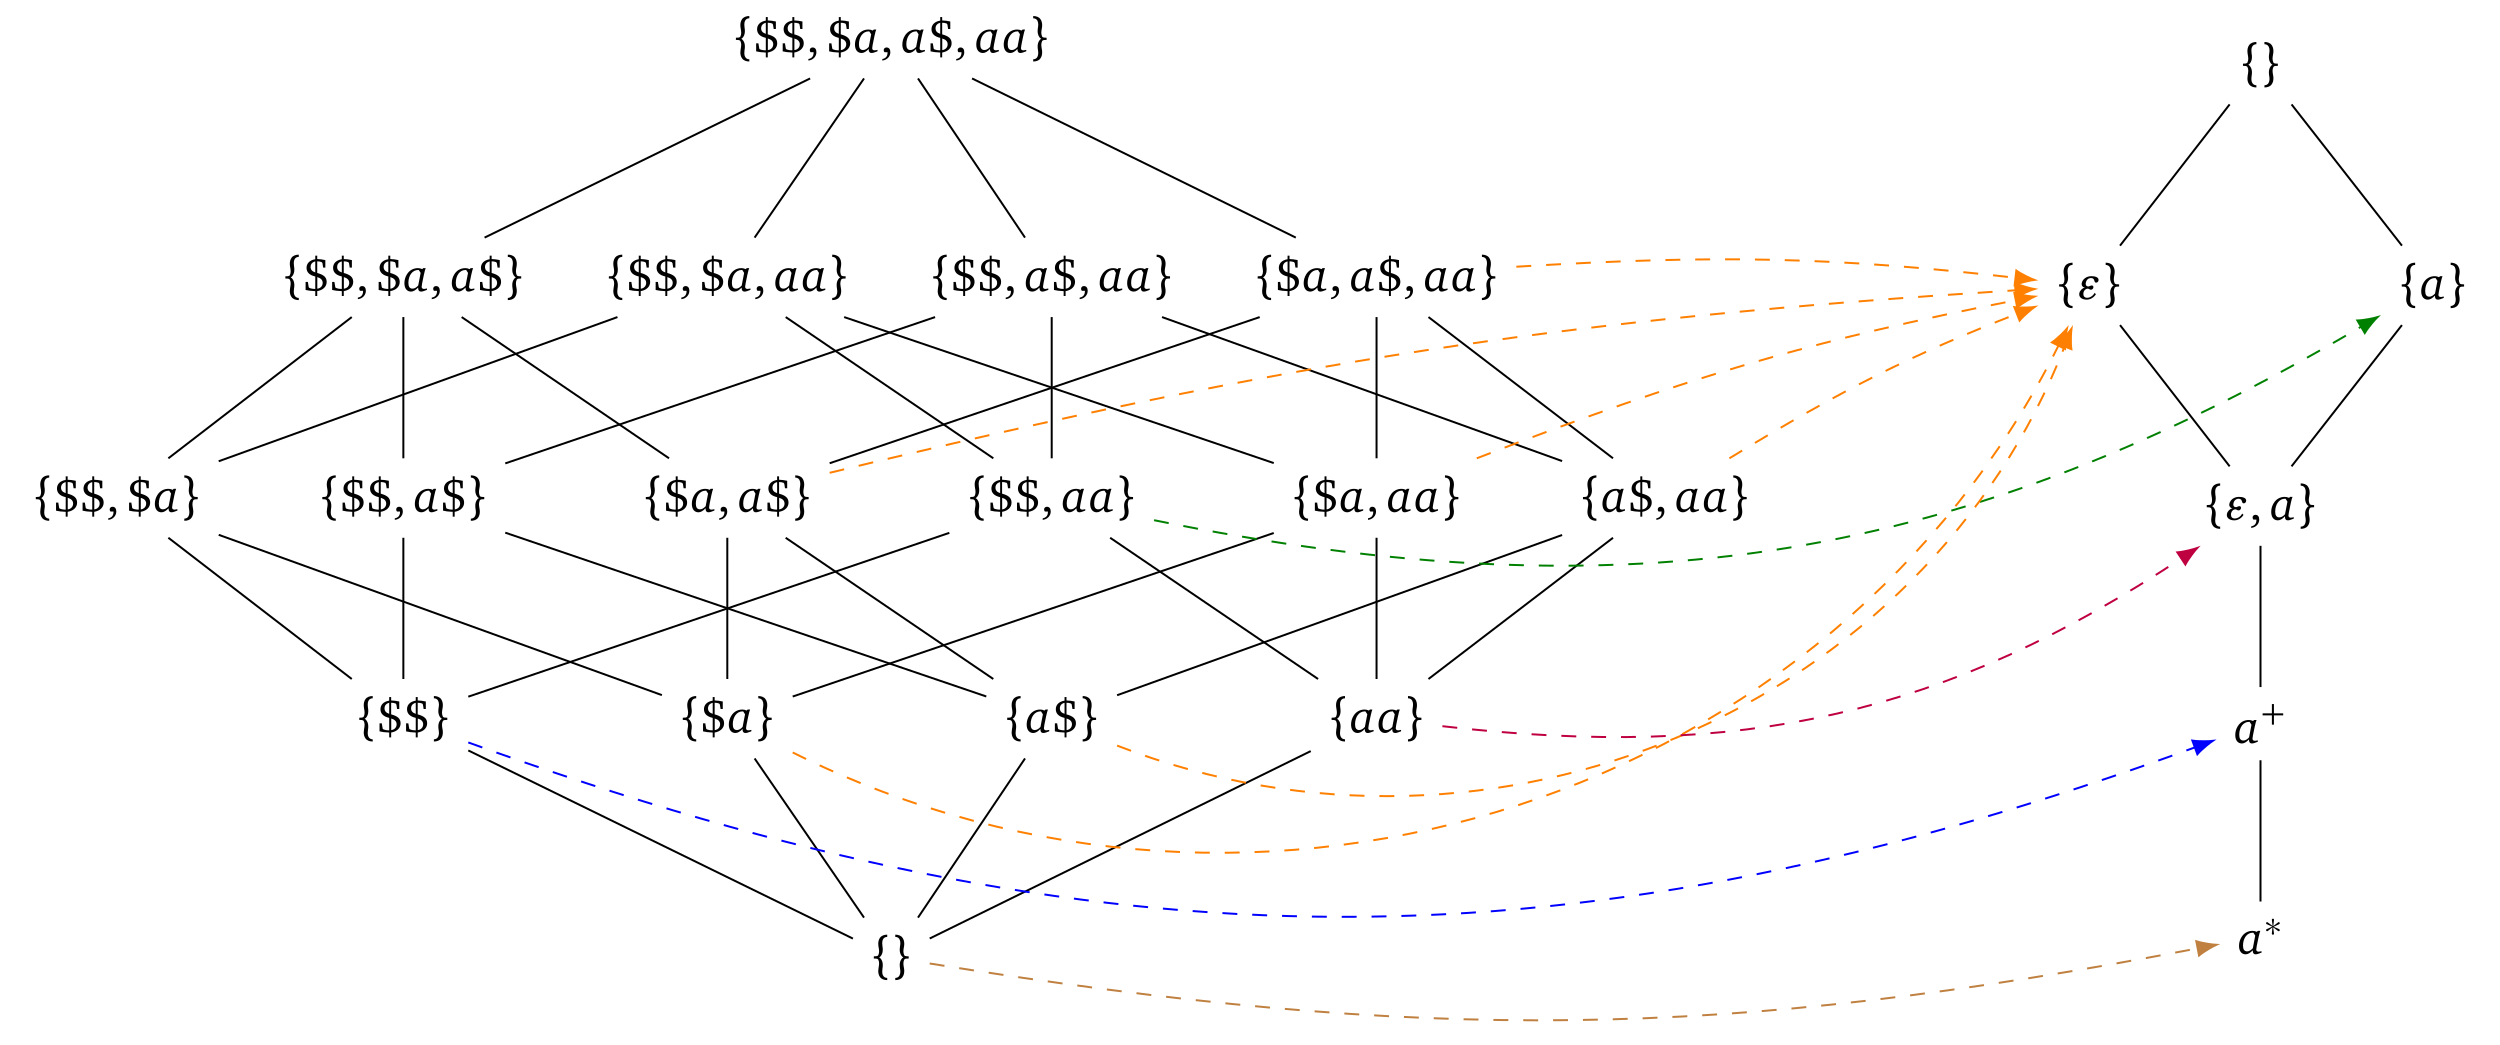 <?xml version="1.0" encoding="UTF-8"?>
<svg xmlns="http://www.w3.org/2000/svg" xmlns:xlink="http://www.w3.org/1999/xlink" width="1001.612pt" height="418.568pt" viewBox="0 0 500.806 209.284" version="1.1">
<defs>
<g>
<symbol overflow="visible" id="glyph0-0">
<path style="stroke:none;" d=""/>
</symbol>
<symbol overflow="visible" id="glyph0-1">
<path style="stroke:none;" d="M 1.875 -2.75 C 2.016 -2.672 2.156 -2.562 2.25 -2.406 C 2.5 -2.062 2.594 -1.641 2.594 -1.203 C 2.594 -0.969 2.578 -0.75 2.531 -0.516 C 2.5 -0.312 2.484 -0.109 2.484 0.094 C 2.484 0.359 2.516 0.625 2.656 0.875 C 2.797 1.188 3.141 1.359 3.484 1.359 L 3.484 1.797 C 2.922 1.797 2.359 1.641 2.031 1.172 C 1.781 0.828 1.688 0.406 1.688 -0.031 C 1.688 -0.234 1.719 -0.453 1.75 -0.656 C 1.797 -0.953 1.859 -1.25 1.859 -1.531 C 1.859 -1.812 1.812 -2.062 1.688 -2.312 C 1.562 -2.531 1.141 -2.531 0.797 -2.531 L 0.797 -2.969 C 1.141 -2.969 1.562 -2.969 1.688 -3.188 C 1.812 -3.438 1.859 -3.703 1.859 -3.984 C 1.859 -4.266 1.797 -4.562 1.75 -4.844 C 1.719 -5.062 1.688 -5.266 1.688 -5.484 C 1.688 -5.906 1.781 -6.328 2.031 -6.688 C 2.359 -7.141 2.922 -7.312 3.484 -7.312 L 3.484 -6.859 C 3.141 -6.859 2.797 -6.703 2.656 -6.391 C 2.516 -6.141 2.484 -5.875 2.484 -5.594 C 2.484 -5.391 2.5 -5.188 2.531 -4.984 C 2.578 -4.766 2.594 -4.531 2.594 -4.297 C 2.594 -3.875 2.5 -3.453 2.25 -3.094 C 2.156 -2.938 2.016 -2.844 1.875 -2.75 Z M 1.875 -2.75 "/>
</symbol>
<symbol overflow="visible" id="glyph0-2">
<path style="stroke:none;" d="M 2.406 -2.75 C 2.266 -2.844 2.125 -2.938 2.031 -3.094 C 1.781 -3.453 1.688 -3.875 1.688 -4.297 C 1.688 -4.531 1.719 -4.766 1.75 -4.984 C 1.781 -5.188 1.812 -5.391 1.812 -5.594 C 1.812 -5.875 1.766 -6.141 1.641 -6.391 C 1.484 -6.703 1.141 -6.859 0.797 -6.859 L 0.797 -7.312 C 1.359 -7.312 1.938 -7.141 2.25 -6.688 C 2.5 -6.328 2.594 -5.906 2.594 -5.484 C 2.594 -5.266 2.578 -5.062 2.531 -4.844 C 2.484 -4.562 2.422 -4.266 2.422 -3.984 C 2.422 -3.703 2.484 -3.438 2.594 -3.188 C 2.719 -2.969 3.141 -2.969 3.484 -2.969 L 3.484 -2.531 C 3.141 -2.531 2.719 -2.531 2.594 -2.312 C 2.484 -2.062 2.422 -1.812 2.422 -1.531 C 2.422 -1.25 2.484 -0.953 2.531 -0.656 C 2.578 -0.453 2.594 -0.234 2.594 -0.031 C 2.594 0.406 2.5 0.828 2.25 1.172 C 1.938 1.641 1.359 1.797 0.797 1.797 L 0.797 1.359 C 1.141 1.359 1.484 1.188 1.641 0.875 C 1.766 0.625 1.812 0.359 1.812 0.094 C 1.812 -0.109 1.781 -0.312 1.75 -0.516 C 1.719 -0.75 1.688 -0.969 1.688 -1.203 C 1.688 -1.641 1.781 -2.062 2.031 -2.406 C 2.125 -2.562 2.266 -2.672 2.406 -2.75 Z M 2.406 -2.75 "/>
</symbol>
<symbol overflow="visible" id="glyph1-0">
<path style="stroke:none;" d=""/>
</symbol>
<symbol overflow="visible" id="glyph1-1">
<path style="stroke:none;" d="M 2.484 -7.109 L 2.484 -6.391 C 1.344 -6.203 0.734 -5.547 0.734 -4.672 C 0.734 -3.781 1.312 -3.203 2.484 -2.938 L 2.484 -0.438 C 2 -0.438 1.594 -0.516 1.25 -0.672 L 1.172 -0.797 L 1 -1.844 L 0.547 -1.844 L 0.547 -0.234 C 1.016 -0.109 1.656 -0.031 2.484 0 L 2.484 0.969 L 2.875 0.969 L 2.875 0 C 4.062 -0.203 4.766 -0.922 4.766 -1.844 C 4.766 -2.797 4.172 -3.281 2.875 -3.641 L 2.875 -5.969 C 3.188 -5.969 3.484 -5.922 3.781 -5.812 L 3.922 -5.609 L 4.062 -4.719 L 4.5 -4.719 L 4.5 -6.219 C 3.906 -6.344 3.391 -6.422 2.953 -6.422 C 2.922 -6.422 2.906 -6.422 2.875 -6.422 L 2.875 -7.109 Z M 2.484 -5.953 L 2.484 -3.75 C 1.844 -3.953 1.547 -4.312 1.547 -4.844 C 1.547 -5.406 1.875 -5.812 2.484 -5.953 Z M 2.891 -2.812 C 3.609 -2.594 3.969 -2.219 3.969 -1.656 C 3.969 -1.047 3.562 -0.578 2.891 -0.484 Z M 2.891 -2.812 "/>
</symbol>
<symbol overflow="visible" id="glyph1-2">
<path style="stroke:none;" d="M 0.375 1.609 C 1.344 1.516 1.984 0.766 1.984 -0.062 C 1.984 -0.672 1.703 -1.016 1.219 -1.016 C 0.906 -1.016 0.656 -0.797 0.656 -0.484 C 0.656 -0.312 0.703 -0.188 0.812 -0.062 L 1.422 -0.062 C 1.422 -0.031 1.422 0.016 1.422 0.031 C 1.422 0.734 1.078 1.172 0.375 1.297 Z M 0.375 1.609 "/>
</symbol>
<symbol overflow="visible" id="glyph2-0">
<path style="stroke:none;" d=""/>
</symbol>
<symbol overflow="visible" id="glyph2-1">
<path style="stroke:none;" d="M 3.922 -4.609 L 3.734 -4.406 C 3.438 -4.547 3.141 -4.609 2.875 -4.609 C 1.922 -4.609 1.141 -4.156 0.656 -3.359 C 0.328 -2.828 0.156 -2.234 0.156 -1.594 C 0.156 -0.531 0.672 0.094 1.484 0.094 C 1.938 0.094 2.406 -0.188 2.906 -0.719 C 2.906 -0.688 2.906 -0.672 2.906 -0.641 C 2.906 -0.156 3.094 0.094 3.484 0.094 C 3.75 0.094 4.141 -0.031 4.672 -0.25 L 4.672 -0.531 C 4.406 -0.484 4.234 -0.438 4.125 -0.438 C 3.781 -0.438 3.609 -0.578 3.609 -0.875 C 3.609 -1.016 3.641 -1.234 3.703 -1.547 L 4.047 -3.234 C 4.203 -3.953 4.328 -4.406 4.422 -4.609 Z M 3.031 -4.234 L 3.406 -3.656 L 2.922 -1.125 C 2.531 -0.703 2.156 -0.5 1.781 -0.5 C 1.234 -0.5 0.953 -0.875 0.953 -1.641 C 0.953 -3.172 1.781 -4.234 2.891 -4.234 C 2.938 -4.234 2.984 -4.234 3.031 -4.234 Z M 3.031 -4.234 "/>
</symbol>
<symbol overflow="visible" id="glyph3-0">
<path style="stroke:none;" d=""/>
</symbol>
<symbol overflow="visible" id="glyph3-1">
<path style="stroke:none;" d="M 3.594 -1.266 C 3.312 -0.688 2.703 -0.281 2.109 -0.281 C 1.609 -0.281 1.344 -0.578 1.344 -1.031 C 1.344 -1.109 1.344 -1.188 1.359 -1.281 C 1.453 -1.781 1.812 -2.109 2.25 -2.109 C 2.484 -2.109 2.609 -1.891 2.844 -1.891 C 3.172 -1.891 3.359 -2.172 3.359 -2.422 C 3.359 -2.594 3.266 -2.75 3.016 -2.75 C 2.781 -2.75 2.562 -2.547 2.328 -2.547 C 2.016 -2.547 1.812 -2.75 1.812 -3.094 C 1.812 -3.156 1.828 -3.234 1.844 -3.312 C 1.953 -3.875 2.359 -4.234 2.875 -4.234 C 3.781 -4.234 3.359 -3.312 3.891 -3.312 C 4.125 -3.312 4.328 -3.484 4.375 -3.719 C 4.391 -3.766 4.391 -3.812 4.391 -3.859 C 4.391 -4.422 3.672 -4.609 2.938 -4.609 C 1.984 -4.609 1.172 -4.031 1.016 -3.188 C 1 -3.141 1 -3.078 1 -3.031 C 1 -2.656 1.266 -2.359 1.641 -2.328 C 1.094 -2.188 0.641 -1.719 0.531 -1.172 C 0.531 -1.094 0.516 -1.031 0.516 -0.969 C 0.516 -0.344 1.109 0.094 2.031 0.094 C 2.75 0.094 3.469 -0.344 3.859 -1 Z M 3.594 -1.266 "/>
</symbol>
<symbol overflow="visible" id="glyph4-0">
<path style="stroke:none;" d=""/>
</symbol>
<symbol overflow="visible" id="glyph4-1">
<path style="stroke:none;" d="M 2.234 -1.719 L 2.234 0.141 L 2.641 0.141 L 2.641 -1.719 L 4.5 -1.719 L 4.5 -2.125 L 2.641 -2.125 L 2.641 -3.984 L 2.234 -3.984 L 2.234 -2.125 L 0.375 -2.125 L 0.375 -1.719 Z M 2.234 -1.719 "/>
</symbol>
<symbol overflow="visible" id="glyph5-0">
<path style="stroke:none;" d=""/>
</symbol>
<symbol overflow="visible" id="glyph5-1">
<path style="stroke:none;" d="M 1.547 -1.641 L 0.422 -1.125 C 0.344 -1.078 0.312 -1.016 0.312 -0.938 C 0.312 -0.891 0.328 -0.859 0.344 -0.828 C 0.375 -0.75 0.453 -0.719 0.516 -0.719 C 0.562 -0.719 0.609 -0.734 0.641 -0.75 L 1.594 -1.516 L 1.469 -0.234 C 1.469 -0.109 1.562 -0.016 1.688 -0.016 C 1.812 -0.016 1.906 -0.109 1.906 -0.234 L 1.734 -1.5 L 2.734 -0.75 C 2.766 -0.734 2.812 -0.719 2.844 -0.719 C 2.922 -0.719 2.984 -0.75 3.031 -0.828 C 3.047 -0.859 3.062 -0.891 3.062 -0.938 C 3.062 -1.016 3.016 -1.078 2.953 -1.125 L 1.828 -1.609 L 2.953 -2.141 C 3.016 -2.172 3.062 -2.25 3.062 -2.328 C 3.062 -2.359 3.047 -2.406 3.031 -2.438 C 2.984 -2.5 2.922 -2.547 2.844 -2.547 C 2.812 -2.547 2.766 -2.531 2.734 -2.5 L 1.766 -1.75 L 1.906 -3.016 C 1.906 -3.141 1.812 -3.234 1.688 -3.234 C 1.562 -3.234 1.469 -3.141 1.469 -3.016 L 1.625 -1.766 L 0.641 -2.5 C 0.609 -2.531 0.562 -2.547 0.516 -2.547 C 0.453 -2.547 0.375 -2.5 0.344 -2.438 C 0.328 -2.406 0.312 -2.359 0.312 -2.328 C 0.312 -2.25 0.344 -2.172 0.422 -2.141 Z M 1.547 -1.641 "/>
</symbol>
</g>
<clipPath id="clip1">
  <path d="M 180 184 L 446 184 L 446 209.285 L 180 209.285 Z M 180 184 "/>
</clipPath>
</defs>
<g id="surface1">
<g style="fill:rgb(0%,0%,0%);fill-opacity:1;">
  <use xlink:href="#glyph0-1" x="56.368" y="58.321"/>
</g>
<g style="fill:rgb(0%,0%,0%);fill-opacity:1;">
  <use xlink:href="#glyph1-1" x="60.672" y="58.321"/>
  <use xlink:href="#glyph1-1" x="65.99" y="58.321"/>
  <use xlink:href="#glyph1-2" x="71.307" y="58.321"/>
</g>
<g style="fill:rgb(0%,0%,0%);fill-opacity:1;">
  <use xlink:href="#glyph1-1" x="75.305" y="58.321"/>
</g>
<g style="fill:rgb(0%,0%,0%);fill-opacity:1;">
  <use xlink:href="#glyph2-1" x="80.857" y="58.321"/>
</g>
<g style="fill:rgb(0%,0%,0%);fill-opacity:1;">
  <use xlink:href="#glyph1-2" x="86.118" y="58.321"/>
</g>
<g style="fill:rgb(0%,0%,0%);fill-opacity:1;">
  <use xlink:href="#glyph2-1" x="90.35" y="58.321"/>
</g>
<g style="fill:rgb(0%,0%,0%);fill-opacity:1;">
  <use xlink:href="#glyph1-1" x="95.61" y="58.321"/>
</g>
<g style="fill:rgb(0%,0%,0%);fill-opacity:1;">
  <use xlink:href="#glyph0-2" x="100.928" y="58.321"/>
</g>
<g style="fill:rgb(0%,0%,0%);fill-opacity:1;">
  <use xlink:href="#glyph0-1" x="121.171" y="58.321"/>
</g>
<g style="fill:rgb(0%,0%,0%);fill-opacity:1;">
  <use xlink:href="#glyph1-1" x="125.475" y="58.321"/>
  <use xlink:href="#glyph1-1" x="130.793" y="58.321"/>
  <use xlink:href="#glyph1-2" x="136.11" y="58.321"/>
</g>
<g style="fill:rgb(0%,0%,0%);fill-opacity:1;">
  <use xlink:href="#glyph1-1" x="140.108" y="58.321"/>
</g>
<g style="fill:rgb(0%,0%,0%);fill-opacity:1;">
  <use xlink:href="#glyph2-1" x="145.66" y="58.321"/>
</g>
<g style="fill:rgb(0%,0%,0%);fill-opacity:1;">
  <use xlink:href="#glyph1-2" x="150.921" y="58.321"/>
</g>
<g style="fill:rgb(0%,0%,0%);fill-opacity:1;">
  <use xlink:href="#glyph2-1" x="155.153" y="58.321"/>
</g>
<g style="fill:rgb(0%,0%,0%);fill-opacity:1;">
  <use xlink:href="#glyph2-1" x="160.652" y="58.321"/>
</g>
<g style="fill:rgb(0%,0%,0%);fill-opacity:1;">
  <use xlink:href="#glyph0-2" x="165.913" y="58.321"/>
</g>
<g style="fill:rgb(0%,0%,0%);fill-opacity:1;">
  <use xlink:href="#glyph0-1" x="186.156" y="58.321"/>
</g>
<g style="fill:rgb(0%,0%,0%);fill-opacity:1;">
  <use xlink:href="#glyph1-1" x="190.46" y="58.321"/>
  <use xlink:href="#glyph1-1" x="195.778" y="58.321"/>
  <use xlink:href="#glyph1-2" x="201.095" y="58.321"/>
</g>
<g style="fill:rgb(0%,0%,0%);fill-opacity:1;">
  <use xlink:href="#glyph2-1" x="205.327" y="58.321"/>
</g>
<g style="fill:rgb(0%,0%,0%);fill-opacity:1;">
  <use xlink:href="#glyph1-1" x="210.588" y="58.321"/>
  <use xlink:href="#glyph1-2" x="215.906" y="58.321"/>
</g>
<g style="fill:rgb(0%,0%,0%);fill-opacity:1;">
  <use xlink:href="#glyph2-1" x="220.138" y="58.321"/>
</g>
<g style="fill:rgb(0%,0%,0%);fill-opacity:1;">
  <use xlink:href="#glyph2-1" x="225.637" y="58.321"/>
</g>
<g style="fill:rgb(0%,0%,0%);fill-opacity:1;">
  <use xlink:href="#glyph0-2" x="230.897" y="58.321"/>
</g>
<g style="fill:rgb(0%,0%,0%);fill-opacity:1;">
  <use xlink:href="#glyph0-1" x="251.141" y="58.321"/>
</g>
<g style="fill:rgb(0%,0%,0%);fill-opacity:1;">
  <use xlink:href="#glyph1-1" x="255.445" y="58.321"/>
</g>
<g style="fill:rgb(0%,0%,0%);fill-opacity:1;">
  <use xlink:href="#glyph2-1" x="261.001" y="58.321"/>
</g>
<g style="fill:rgb(0%,0%,0%);fill-opacity:1;">
  <use xlink:href="#glyph1-2" x="266.262" y="58.321"/>
</g>
<g style="fill:rgb(0%,0%,0%);fill-opacity:1;">
  <use xlink:href="#glyph2-1" x="270.494" y="58.321"/>
</g>
<g style="fill:rgb(0%,0%,0%);fill-opacity:1;">
  <use xlink:href="#glyph1-1" x="275.754" y="58.321"/>
  <use xlink:href="#glyph1-2" x="281.072" y="58.321"/>
</g>
<g style="fill:rgb(0%,0%,0%);fill-opacity:1;">
  <use xlink:href="#glyph2-1" x="285.304" y="58.321"/>
</g>
<g style="fill:rgb(0%,0%,0%);fill-opacity:1;">
  <use xlink:href="#glyph2-1" x="290.803" y="58.321"/>
</g>
<g style="fill:rgb(0%,0%,0%);fill-opacity:1;">
  <use xlink:href="#glyph0-2" x="296.064" y="58.321"/>
</g>
<g style="fill:rgb(0%,0%,0%);fill-opacity:1;">
  <use xlink:href="#glyph0-1" x="6.375" y="102.532"/>
</g>
<g style="fill:rgb(0%,0%,0%);fill-opacity:1;">
  <use xlink:href="#glyph1-1" x="10.679" y="102.532"/>
  <use xlink:href="#glyph1-1" x="15.997" y="102.532"/>
  <use xlink:href="#glyph1-2" x="21.314" y="102.532"/>
</g>
<g style="fill:rgb(0%,0%,0%);fill-opacity:1;">
  <use xlink:href="#glyph1-1" x="25.312" y="102.532"/>
</g>
<g style="fill:rgb(0%,0%,0%);fill-opacity:1;">
  <use xlink:href="#glyph2-1" x="30.864" y="102.532"/>
</g>
<g style="fill:rgb(0%,0%,0%);fill-opacity:1;">
  <use xlink:href="#glyph0-2" x="36.125" y="102.532"/>
</g>
<g style="fill:rgb(0%,0%,0%);fill-opacity:1;">
  <use xlink:href="#glyph0-1" x="63.773" y="102.532"/>
</g>
<g style="fill:rgb(0%,0%,0%);fill-opacity:1;">
  <use xlink:href="#glyph1-1" x="68.077" y="102.532"/>
  <use xlink:href="#glyph1-1" x="73.395" y="102.532"/>
  <use xlink:href="#glyph1-2" x="78.712" y="102.532"/>
</g>
<g style="fill:rgb(0%,0%,0%);fill-opacity:1;">
  <use xlink:href="#glyph2-1" x="82.945" y="102.532"/>
</g>
<g style="fill:rgb(0%,0%,0%);fill-opacity:1;">
  <use xlink:href="#glyph1-1" x="88.205" y="102.532"/>
</g>
<g style="fill:rgb(0%,0%,0%);fill-opacity:1;">
  <use xlink:href="#glyph0-2" x="93.523" y="102.532"/>
</g>
<g style="fill:rgb(0%,0%,0%);fill-opacity:1;">
  <use xlink:href="#glyph0-1" x="128.576" y="102.532"/>
</g>
<g style="fill:rgb(0%,0%,0%);fill-opacity:1;">
  <use xlink:href="#glyph1-1" x="132.88" y="102.532"/>
</g>
<g style="fill:rgb(0%,0%,0%);fill-opacity:1;">
  <use xlink:href="#glyph2-1" x="138.437" y="102.532"/>
</g>
<g style="fill:rgb(0%,0%,0%);fill-opacity:1;">
  <use xlink:href="#glyph1-2" x="143.697" y="102.532"/>
</g>
<g style="fill:rgb(0%,0%,0%);fill-opacity:1;">
  <use xlink:href="#glyph2-1" x="147.929" y="102.532"/>
</g>
<g style="fill:rgb(0%,0%,0%);fill-opacity:1;">
  <use xlink:href="#glyph1-1" x="153.19" y="102.532"/>
</g>
<g style="fill:rgb(0%,0%,0%);fill-opacity:1;">
  <use xlink:href="#glyph0-2" x="158.507" y="102.532"/>
</g>
<g style="fill:rgb(0%,0%,0%);fill-opacity:1;">
  <use xlink:href="#glyph0-1" x="193.561" y="102.532"/>
</g>
<g style="fill:rgb(0%,0%,0%);fill-opacity:1;">
  <use xlink:href="#glyph1-1" x="197.865" y="102.532"/>
  <use xlink:href="#glyph1-1" x="203.183" y="102.532"/>
  <use xlink:href="#glyph1-2" x="208.5" y="102.532"/>
</g>
<g style="fill:rgb(0%,0%,0%);fill-opacity:1;">
  <use xlink:href="#glyph2-1" x="212.732" y="102.532"/>
</g>
<g style="fill:rgb(0%,0%,0%);fill-opacity:1;">
  <use xlink:href="#glyph2-1" x="218.231" y="102.532"/>
</g>
<g style="fill:rgb(0%,0%,0%);fill-opacity:1;">
  <use xlink:href="#glyph0-2" x="223.492" y="102.532"/>
</g>
<g style="fill:rgb(0%,0%,0%);fill-opacity:1;">
  <use xlink:href="#glyph0-1" x="258.546" y="102.532"/>
</g>
<g style="fill:rgb(0%,0%,0%);fill-opacity:1;">
  <use xlink:href="#glyph1-1" x="262.85" y="102.532"/>
</g>
<g style="fill:rgb(0%,0%,0%);fill-opacity:1;">
  <use xlink:href="#glyph2-1" x="268.406" y="102.532"/>
</g>
<g style="fill:rgb(0%,0%,0%);fill-opacity:1;">
  <use xlink:href="#glyph1-2" x="273.667" y="102.532"/>
</g>
<g style="fill:rgb(0%,0%,0%);fill-opacity:1;">
  <use xlink:href="#glyph2-1" x="277.899" y="102.532"/>
</g>
<g style="fill:rgb(0%,0%,0%);fill-opacity:1;">
  <use xlink:href="#glyph2-1" x="283.398" y="102.532"/>
</g>
<g style="fill:rgb(0%,0%,0%);fill-opacity:1;">
  <use xlink:href="#glyph0-2" x="288.659" y="102.532"/>
</g>
<g style="fill:rgb(0%,0%,0%);fill-opacity:1;">
  <use xlink:href="#glyph0-1" x="316.307" y="102.532"/>
</g>
<g style="fill:rgb(0%,0%,0%);fill-opacity:1;">
  <use xlink:href="#glyph2-1" x="320.85" y="102.532"/>
</g>
<g style="fill:rgb(0%,0%,0%);fill-opacity:1;">
  <use xlink:href="#glyph1-1" x="326.11" y="102.532"/>
  <use xlink:href="#glyph1-2" x="331.428" y="102.532"/>
</g>
<g style="fill:rgb(0%,0%,0%);fill-opacity:1;">
  <use xlink:href="#glyph2-1" x="335.66" y="102.532"/>
</g>
<g style="fill:rgb(0%,0%,0%);fill-opacity:1;">
  <use xlink:href="#glyph2-1" x="341.159" y="102.532"/>
</g>
<g style="fill:rgb(0%,0%,0%);fill-opacity:1;">
  <use xlink:href="#glyph0-2" x="346.42" y="102.532"/>
</g>
<g style="fill:rgb(0%,0%,0%);fill-opacity:1;">
  <use xlink:href="#glyph0-1" x="71.178" y="146.744"/>
</g>
<g style="fill:rgb(0%,0%,0%);fill-opacity:1;">
  <use xlink:href="#glyph1-1" x="75.482" y="146.744"/>
  <use xlink:href="#glyph1-1" x="80.8" y="146.744"/>
</g>
<g style="fill:rgb(0%,0%,0%);fill-opacity:1;">
  <use xlink:href="#glyph0-2" x="86.118" y="146.744"/>
</g>
<g style="fill:rgb(0%,0%,0%);fill-opacity:1;">
  <use xlink:href="#glyph0-1" x="135.981" y="146.744"/>
</g>
<g style="fill:rgb(0%,0%,0%);fill-opacity:1;">
  <use xlink:href="#glyph1-1" x="140.285" y="146.744"/>
</g>
<g style="fill:rgb(0%,0%,0%);fill-opacity:1;">
  <use xlink:href="#glyph2-1" x="145.842" y="146.744"/>
</g>
<g style="fill:rgb(0%,0%,0%);fill-opacity:1;">
  <use xlink:href="#glyph0-2" x="151.102" y="146.744"/>
</g>
<g style="fill:rgb(0%,0%,0%);fill-opacity:1;">
  <use xlink:href="#glyph0-1" x="200.966" y="146.744"/>
</g>
<g style="fill:rgb(0%,0%,0%);fill-opacity:1;">
  <use xlink:href="#glyph2-1" x="205.509" y="146.744"/>
</g>
<g style="fill:rgb(0%,0%,0%);fill-opacity:1;">
  <use xlink:href="#glyph1-1" x="210.769" y="146.744"/>
</g>
<g style="fill:rgb(0%,0%,0%);fill-opacity:1;">
  <use xlink:href="#glyph0-2" x="216.087" y="146.744"/>
</g>
<g style="fill:rgb(0%,0%,0%);fill-opacity:1;">
  <use xlink:href="#glyph0-1" x="265.951" y="146.744"/>
</g>
<g style="fill:rgb(0%,0%,0%);fill-opacity:1;">
  <use xlink:href="#glyph2-1" x="270.494" y="146.744"/>
</g>
<g style="fill:rgb(0%,0%,0%);fill-opacity:1;">
  <use xlink:href="#glyph2-1" x="275.993" y="146.744"/>
</g>
<g style="fill:rgb(0%,0%,0%);fill-opacity:1;">
  <use xlink:href="#glyph0-2" x="281.254" y="146.744"/>
</g>
<g style="fill:rgb(0%,0%,0%);fill-opacity:1;">
  <use xlink:href="#glyph0-1" x="146.622" y="10.523"/>
</g>
<g style="fill:rgb(0%,0%,0%);fill-opacity:1;">
  <use xlink:href="#glyph1-1" x="150.926" y="10.523"/>
  <use xlink:href="#glyph1-1" x="156.244" y="10.523"/>
  <use xlink:href="#glyph1-2" x="161.561" y="10.523"/>
</g>
<g style="fill:rgb(0%,0%,0%);fill-opacity:1;">
  <use xlink:href="#glyph1-1" x="165.55" y="10.523"/>
</g>
<g style="fill:rgb(0%,0%,0%);fill-opacity:1;">
  <use xlink:href="#glyph2-1" x="171.111" y="10.523"/>
</g>
<g style="fill:rgb(0%,0%,0%);fill-opacity:1;">
  <use xlink:href="#glyph1-2" x="176.371" y="10.523"/>
</g>
<g style="fill:rgb(0%,0%,0%);fill-opacity:1;">
  <use xlink:href="#glyph2-1" x="180.603" y="10.523"/>
</g>
<g style="fill:rgb(0%,0%,0%);fill-opacity:1;">
  <use xlink:href="#glyph1-1" x="185.864" y="10.523"/>
  <use xlink:href="#glyph1-2" x="191.182" y="10.523"/>
</g>
<g style="fill:rgb(0%,0%,0%);fill-opacity:1;">
  <use xlink:href="#glyph2-1" x="195.414" y="10.523"/>
</g>
<g style="fill:rgb(0%,0%,0%);fill-opacity:1;">
  <use xlink:href="#glyph2-1" x="200.913" y="10.523"/>
</g>
<g style="fill:rgb(0%,0%,0%);fill-opacity:1;">
  <use xlink:href="#glyph0-2" x="206.173" y="10.523"/>
</g>
<g style="fill:rgb(0%,0%,0%);fill-opacity:1;">
  <use xlink:href="#glyph0-1" x="174.246" y="194.542"/>
  <use xlink:href="#glyph0-2" x="178.547" y="194.542"/>
</g>
<path style="fill:none;stroke-width:0.399;stroke-linecap:butt;stroke-linejoin:miter;stroke:rgb(0%,0%,0%);stroke-opacity:1;stroke-miterlimit:10;" d="M -108.085 -36.252 L -144.823 -7.959 " transform="matrix(1,0,0,-1,178.55,99.768)"/>
<path style="fill:none;stroke-width:0.399;stroke-linecap:butt;stroke-linejoin:miter;stroke:rgb(0%,0%,0%);stroke-opacity:1;stroke-miterlimit:10;" d="M -97.749 -36.252 L -97.749 -7.959 " transform="matrix(1,0,0,-1,178.55,99.768)"/>
<path style="fill:none;stroke-width:0.399;stroke-linecap:butt;stroke-linejoin:miter;stroke:rgb(0%,0%,0%);stroke-opacity:1;stroke-miterlimit:10;" d="M -84.741 -39.791 L 11.626 -6.97 " transform="matrix(1,0,0,-1,178.55,99.768)"/>
<path style="fill:none;stroke-width:0.399;stroke-linecap:butt;stroke-linejoin:miter;stroke:rgb(0%,0%,0%);stroke-opacity:1;stroke-miterlimit:10;" d="M -45.956 -39.482 L -134.738 -7.369 " transform="matrix(1,0,0,-1,178.55,99.768)"/>
<path style="fill:none;stroke-width:0.399;stroke-linecap:butt;stroke-linejoin:miter;stroke:rgb(0%,0%,0%);stroke-opacity:1;stroke-miterlimit:10;" d="M -32.855 -36.252 L -32.855 -7.959 " transform="matrix(1,0,0,-1,178.55,99.768)"/>
<path style="fill:none;stroke-width:0.399;stroke-linecap:butt;stroke-linejoin:miter;stroke:rgb(0%,0%,0%);stroke-opacity:1;stroke-miterlimit:10;" d="M -19.757 -39.763 L 76.61 -7.002 " transform="matrix(1,0,0,-1,178.55,99.768)"/>
<path style="fill:none;stroke-width:0.399;stroke-linecap:butt;stroke-linejoin:miter;stroke:rgb(0%,0%,0%);stroke-opacity:1;stroke-miterlimit:10;" d="M 19.028 -39.755 L -77.335 -6.939 " transform="matrix(1,0,0,-1,178.55,99.768)"/>
<path style="fill:none;stroke-width:0.399;stroke-linecap:butt;stroke-linejoin:miter;stroke:rgb(0%,0%,0%);stroke-opacity:1;stroke-miterlimit:10;" d="M 20.43 -36.252 L -21.163 -7.959 " transform="matrix(1,0,0,-1,178.55,99.768)"/>
<path style="fill:none;stroke-width:0.399;stroke-linecap:butt;stroke-linejoin:miter;stroke:rgb(0%,0%,0%);stroke-opacity:1;stroke-miterlimit:10;" d="M 45.227 -39.502 L 134.372 -7.404 " transform="matrix(1,0,0,-1,178.55,99.768)"/>
<path style="fill:none;stroke-width:0.399;stroke-linecap:butt;stroke-linejoin:miter;stroke:rgb(0%,0%,0%);stroke-opacity:1;stroke-miterlimit:10;" d="M 85.489 -36.252 L 43.837 -7.959 " transform="matrix(1,0,0,-1,178.55,99.768)"/>
<path style="fill:none;stroke-width:0.399;stroke-linecap:butt;stroke-linejoin:miter;stroke:rgb(0%,0%,0%);stroke-opacity:1;stroke-miterlimit:10;" d="M 97.204 -36.252 L 97.204 -7.959 " transform="matrix(1,0,0,-1,178.55,99.768)"/>
<path style="fill:none;stroke-width:0.399;stroke-linecap:butt;stroke-linejoin:miter;stroke:rgb(0%,0%,0%);stroke-opacity:1;stroke-miterlimit:10;" d="M 107.606 -36.252 L 144.575 -7.959 " transform="matrix(1,0,0,-1,178.55,99.768)"/>
<path style="fill:none;stroke-width:0.399;stroke-linecap:butt;stroke-linejoin:miter;stroke:rgb(0%,0%,0%);stroke-opacity:1;stroke-miterlimit:10;" d="M -108.085 36.252 L -144.823 7.959 " transform="matrix(1,0,0,-1,178.55,99.768)"/>
<path style="fill:none;stroke-width:0.399;stroke-linecap:butt;stroke-linejoin:miter;stroke:rgb(0%,0%,0%);stroke-opacity:1;stroke-miterlimit:10;" d="M -97.749 36.252 L -97.749 7.959 " transform="matrix(1,0,0,-1,178.55,99.768)"/>
<path style="fill:none;stroke-width:0.399;stroke-linecap:butt;stroke-linejoin:miter;stroke:rgb(0%,0%,0%);stroke-opacity:1;stroke-miterlimit:10;" d="M -86.07 36.252 L -44.53 7.959 " transform="matrix(1,0,0,-1,178.55,99.768)"/>
<path style="fill:none;stroke-width:0.399;stroke-linecap:butt;stroke-linejoin:miter;stroke:rgb(0%,0%,0%);stroke-opacity:1;stroke-miterlimit:10;" d="M -54.862 36.252 L -134.738 7.37 " transform="matrix(1,0,0,-1,178.55,99.768)"/>
<path style="fill:none;stroke-width:0.399;stroke-linecap:butt;stroke-linejoin:miter;stroke:rgb(0%,0%,0%);stroke-opacity:1;stroke-miterlimit:10;" d="M -21.155 36.252 L 20.438 7.959 " transform="matrix(1,0,0,-1,178.55,99.768)"/>
<path style="fill:none;stroke-width:0.399;stroke-linecap:butt;stroke-linejoin:miter;stroke:rgb(0%,0%,0%);stroke-opacity:1;stroke-miterlimit:10;" d="M -9.452 36.252 L 76.61 7.002 " transform="matrix(1,0,0,-1,178.55,99.768)"/>
<path style="fill:none;stroke-width:0.399;stroke-linecap:butt;stroke-linejoin:miter;stroke:rgb(0%,0%,0%);stroke-opacity:1;stroke-miterlimit:10;" d="M 8.766 36.252 L -77.335 6.94 " transform="matrix(1,0,0,-1,178.55,99.768)"/>
<path style="fill:none;stroke-width:0.399;stroke-linecap:butt;stroke-linejoin:miter;stroke:rgb(0%,0%,0%);stroke-opacity:1;stroke-miterlimit:10;" d="M 32.13 36.252 L 32.13 7.959 " transform="matrix(1,0,0,-1,178.55,99.768)"/>
<path style="fill:none;stroke-width:0.399;stroke-linecap:butt;stroke-linejoin:miter;stroke:rgb(0%,0%,0%);stroke-opacity:1;stroke-miterlimit:10;" d="M 54.227 36.252 L 134.372 7.405 " transform="matrix(1,0,0,-1,178.55,99.768)"/>
<path style="fill:none;stroke-width:0.399;stroke-linecap:butt;stroke-linejoin:miter;stroke:rgb(0%,0%,0%);stroke-opacity:1;stroke-miterlimit:10;" d="M 73.794 36.252 L -12.351 6.971 " transform="matrix(1,0,0,-1,178.55,99.768)"/>
<path style="fill:none;stroke-width:0.399;stroke-linecap:butt;stroke-linejoin:miter;stroke:rgb(0%,0%,0%);stroke-opacity:1;stroke-miterlimit:10;" d="M 97.204 36.252 L 97.204 7.959 " transform="matrix(1,0,0,-1,178.55,99.768)"/>
<path style="fill:none;stroke-width:0.399;stroke-linecap:butt;stroke-linejoin:miter;stroke:rgb(0%,0%,0%);stroke-opacity:1;stroke-miterlimit:10;" d="M 107.606 36.252 L 144.575 7.959 " transform="matrix(1,0,0,-1,178.55,99.768)"/>
<path style="fill:none;stroke-width:0.399;stroke-linecap:butt;stroke-linejoin:miter;stroke:rgb(0%,0%,0%);stroke-opacity:1;stroke-miterlimit:10;" d="M -81.48 52.17 L -16.265 84.053 " transform="matrix(1,0,0,-1,178.55,99.768)"/>
<path style="fill:none;stroke-width:0.399;stroke-linecap:butt;stroke-linejoin:miter;stroke:rgb(0%,0%,0%);stroke-opacity:1;stroke-miterlimit:10;" d="M -84.741 -50.564 L -7.691 -88.255 " transform="matrix(1,0,0,-1,178.55,99.768)"/>
<path style="fill:none;stroke-width:0.399;stroke-linecap:butt;stroke-linejoin:miter;stroke:rgb(0%,0%,0%);stroke-opacity:1;stroke-miterlimit:10;" d="M -27.386 52.17 L -5.468 84.053 " transform="matrix(1,0,0,-1,178.55,99.768)"/>
<path style="fill:none;stroke-width:0.399;stroke-linecap:butt;stroke-linejoin:miter;stroke:rgb(0%,0%,0%);stroke-opacity:1;stroke-miterlimit:10;" d="M -27.386 -52.169 L -5.468 -84.052 " transform="matrix(1,0,0,-1,178.55,99.768)"/>
<path style="fill:none;stroke-width:0.399;stroke-linecap:butt;stroke-linejoin:miter;stroke:rgb(0%,0%,0%);stroke-opacity:1;stroke-miterlimit:10;" d="M 26.782 52.17 L 5.345 84.053 " transform="matrix(1,0,0,-1,178.55,99.768)"/>
<path style="fill:none;stroke-width:0.399;stroke-linecap:butt;stroke-linejoin:miter;stroke:rgb(0%,0%,0%);stroke-opacity:1;stroke-miterlimit:10;" d="M 26.782 -52.169 L 5.345 -84.052 " transform="matrix(1,0,0,-1,178.55,99.768)"/>
<path style="fill:none;stroke-width:0.399;stroke-linecap:butt;stroke-linejoin:miter;stroke:rgb(0%,0%,0%);stroke-opacity:1;stroke-miterlimit:10;" d="M 81.028 52.17 L 16.173 84.053 " transform="matrix(1,0,0,-1,178.55,99.768)"/>
<path style="fill:none;stroke-width:0.399;stroke-linecap:butt;stroke-linejoin:miter;stroke:rgb(0%,0%,0%);stroke-opacity:1;stroke-miterlimit:10;" d="M 84.016 -50.693 L 7.692 -88.232 " transform="matrix(1,0,0,-1,178.55,99.768)"/>
<g style="fill:rgb(0%,0%,0%);fill-opacity:1;">
  <use xlink:href="#glyph0-1" x="448.52" y="15.721"/>
  <use xlink:href="#glyph0-2" x="452.821" y="15.721"/>
</g>
<g style="fill:rgb(0%,0%,0%);fill-opacity:1;">
  <use xlink:href="#glyph0-1" x="411.694" y="59.933"/>
</g>
<g style="fill:rgb(0%,0%,0%);fill-opacity:1;">
  <use xlink:href="#glyph3-1" x="415.998" y="59.933"/>
</g>
<g style="fill:rgb(0%,0%,0%);fill-opacity:1;">
  <use xlink:href="#glyph0-2" x="421.019" y="59.933"/>
</g>
<g style="fill:rgb(0%,0%,0%);fill-opacity:1;">
  <use xlink:href="#glyph0-1" x="480.324" y="59.933"/>
</g>
<g style="fill:rgb(0%,0%,0%);fill-opacity:1;">
  <use xlink:href="#glyph2-1" x="484.867" y="59.933"/>
</g>
<g style="fill:rgb(0%,0%,0%);fill-opacity:1;">
  <use xlink:href="#glyph0-2" x="490.127" y="59.933"/>
</g>
<g style="fill:rgb(0%,0%,0%);fill-opacity:1;">
  <use xlink:href="#glyph0-1" x="441.263" y="104.144"/>
</g>
<g style="fill:rgb(0%,0%,0%);fill-opacity:1;">
  <use xlink:href="#glyph3-1" x="445.567" y="104.144"/>
</g>
<g style="fill:rgb(0%,0%,0%);fill-opacity:1;">
  <use xlink:href="#glyph1-2" x="450.588" y="104.144"/>
</g>
<g style="fill:rgb(0%,0%,0%);fill-opacity:1;">
  <use xlink:href="#glyph2-1" x="454.82" y="104.144"/>
</g>
<g style="fill:rgb(0%,0%,0%);fill-opacity:1;">
  <use xlink:href="#glyph0-2" x="460.08" y="104.144"/>
</g>
<g style="fill:rgb(0%,0%,0%);fill-opacity:1;">
  <use xlink:href="#glyph2-1" x="447.617" y="148.84"/>
</g>
<g style="fill:rgb(0%,0%,0%);fill-opacity:1;">
  <use xlink:href="#glyph4-1" x="452.877" y="145.024"/>
</g>
<g style="fill:rgb(0%,0%,0%);fill-opacity:1;">
  <use xlink:href="#glyph2-1" x="448.37" y="191.079"/>
</g>
<g style="fill:rgb(0%,0%,0%);fill-opacity:1;">
  <use xlink:href="#glyph5-1" x="453.63" y="187.263"/>
</g>
<path style="fill:none;stroke-width:0.399;stroke-linecap:butt;stroke-linejoin:miter;stroke:rgb(0%,0%,0%);stroke-opacity:1;stroke-miterlimit:10;" d="M 268.098 78.854 L 246.137 50.557 " transform="matrix(1,0,0,-1,178.55,99.768)"/>
<path style="fill:none;stroke-width:0.399;stroke-linecap:butt;stroke-linejoin:miter;stroke:rgb(0%,0%,0%);stroke-opacity:1;stroke-miterlimit:10;" d="M 280.497 78.854 L 302.614 50.557 " transform="matrix(1,0,0,-1,178.55,99.768)"/>
<path style="fill:none;stroke-width:0.399;stroke-linecap:butt;stroke-linejoin:miter;stroke:rgb(0%,0%,0%);stroke-opacity:1;stroke-miterlimit:10;" d="M 246.141 34.643 L 268.102 6.346 " transform="matrix(1,0,0,-1,178.55,99.768)"/>
<path style="fill:none;stroke-width:0.399;stroke-linecap:butt;stroke-linejoin:miter;stroke:rgb(0%,0%,0%);stroke-opacity:1;stroke-miterlimit:10;" d="M 302.61 34.643 L 280.493 6.346 " transform="matrix(1,0,0,-1,178.55,99.768)"/>
<path style="fill:none;stroke-width:0.399;stroke-linecap:butt;stroke-linejoin:miter;stroke:rgb(0%,0%,0%);stroke-opacity:1;stroke-miterlimit:10;" d="M 274.278 -9.572 L 274.278 -37.865 " transform="matrix(1,0,0,-1,178.55,99.768)"/>
<path style="fill:none;stroke-width:0.399;stroke-linecap:butt;stroke-linejoin:miter;stroke:rgb(0%,0%,0%);stroke-opacity:1;stroke-miterlimit:10;" d="M 274.278 -52.529 L 274.278 -80.826 " transform="matrix(1,0,0,-1,178.55,99.768)"/>
<path style="fill:none;stroke-width:0.399;stroke-linecap:butt;stroke-linejoin:miter;stroke:rgb(100%,50%,0%);stroke-opacity:1;stroke-dasharray:2.989,2.989;stroke-miterlimit:10;" d="M 125.208 46.338 C 166.067 48.842 189.087 48.241 225.204 44.127 " transform="matrix(1,0,0,-1,178.55,99.768)"/>
<path style="fill-rule:nonzero;fill:rgb(100%,50%,0%);fill-opacity:1;stroke-width:0.399;stroke-linecap:butt;stroke-linejoin:miter;stroke:rgb(100%,50%,0%);stroke-opacity:1;stroke-miterlimit:10;" d="M 3.76 0.001 C 3.299 0.113 1.269 0.751 -0.001 1.447 L -0.002 -1.445 C 1.267 -0.751 3.301 -0.114 3.76 0.001 Z M 3.76 0.001 " transform="matrix(0.994,0.113,0.113,-0.994,403.755,55.642)"/>
<path style="fill:none;stroke-width:0.399;stroke-linecap:butt;stroke-linejoin:miter;stroke:rgb(100%,50%,0%);stroke-opacity:1;stroke-dasharray:2.989,2.989;stroke-miterlimit:10;" d="M -12.351 5.053 C 80.509 27.616 134.391 35.815 225.184 41.616 " transform="matrix(1,0,0,-1,178.55,99.768)"/>
<path style="fill-rule:nonzero;fill:rgb(100%,50%,0%);fill-opacity:1;stroke-width:0.399;stroke-linecap:butt;stroke-linejoin:miter;stroke:rgb(100%,50%,0%);stroke-opacity:1;stroke-miterlimit:10;" d="M 3.763 0.001 C 3.301 0.113 1.267 0.751 0.001 1.446 L 0 -1.445 C 1.269 -0.752 3.298 -0.114 3.763 0.001 Z M 3.763 0.001 " transform="matrix(0.998,-0.064,-0.064,-0.998,403.736,58.151)"/>
<path style="fill:none;stroke-width:0.399;stroke-linecap:butt;stroke-linejoin:miter;stroke:rgb(0%,50%,0%);stroke-opacity:1;stroke-dasharray:2.989,2.989;stroke-miterlimit:10;" d="M 52.634 -4.439 C 148.137 -23.884 214.403 -12.806 294.427 34.311 " transform="matrix(1,0,0,-1,178.55,99.768)"/>
<path style="fill-rule:nonzero;fill:rgb(0%,50%,0%);fill-opacity:1;stroke-width:0.399;stroke-linecap:butt;stroke-linejoin:miter;stroke:rgb(0%,50%,0%);stroke-opacity:1;stroke-miterlimit:10;" d="M 3.762 0.001 C 3.299 0.111 1.268 0.751 -0.001 1.449 L 0.001 -1.447 C 1.268 -0.753 3.299 -0.11 3.762 0.001 Z M 3.762 0.001 " transform="matrix(0.865,-0.509,-0.509,-0.865,472.977,65.456)"/>
<path style="fill:none;stroke-width:0.399;stroke-linecap:butt;stroke-linejoin:miter;stroke:rgb(100%,50%,0%);stroke-opacity:1;stroke-dasharray:2.989,2.989;stroke-miterlimit:10;" d="M 117.278 7.959 C 159.954 24.459 184.868 31.666 225.259 39.62 " transform="matrix(1,0,0,-1,178.55,99.768)"/>
<path style="fill-rule:nonzero;fill:rgb(100%,50%,0%);fill-opacity:1;stroke-width:0.399;stroke-linecap:butt;stroke-linejoin:miter;stroke:rgb(100%,50%,0%);stroke-opacity:1;stroke-miterlimit:10;" d="M 3.762 -0 C 3.299 0.114 1.27 0.753 -0.001 1.448 L 0.002 -1.447 C 1.268 -0.75 3.298 -0.112 3.762 -0 Z M 3.762 -0 " transform="matrix(0.982,-0.193,-0.193,-0.982,403.808,60.149)"/>
<path style="fill:none;stroke-width:0.399;stroke-linecap:butt;stroke-linejoin:miter;stroke:rgb(100%,50%,0%);stroke-opacity:1;stroke-dasharray:2.989,2.989;stroke-miterlimit:10;" d="M 167.884 7.959 C 190.962 21.998 204.598 28.745 225.489 36.897 " transform="matrix(1,0,0,-1,178.55,99.768)"/>
<path style="fill-rule:nonzero;fill:rgb(100%,50%,0%);fill-opacity:1;stroke-width:0.399;stroke-linecap:butt;stroke-linejoin:miter;stroke:rgb(100%,50%,0%);stroke-opacity:1;stroke-miterlimit:10;" d="M 3.764 0.001 C 3.299 0.111 1.268 0.752 0.001 1.448 L -0.001 -1.448 C 1.268 -0.753 3.3 -0.112 3.764 0.001 Z M 3.764 0.001 " transform="matrix(0.932,-0.363,-0.363,-0.932,404.041,62.873)"/>
<path style="fill:none;stroke-width:0.399;stroke-linecap:butt;stroke-linejoin:miter;stroke:rgb(0%,0%,100%);stroke-opacity:1;stroke-dasharray:2.989,2.989;stroke-miterlimit:10;" d="M -84.741 -48.962 C 43.661 -95.459 137.192 -95.294 261.134 -49.955 " transform="matrix(1,0,0,-1,178.55,99.768)"/>
<path style="fill-rule:nonzero;fill:rgb(0%,0%,100%);fill-opacity:1;stroke-width:0.399;stroke-linecap:butt;stroke-linejoin:miter;stroke:rgb(0%,0%,100%);stroke-opacity:1;stroke-miterlimit:10;" d="M 3.763 0.001 C 3.301 0.112 1.268 0.751 -0.001 1.448 L -0 -1.446 C 1.27 -0.752 3.298 -0.112 3.763 0.001 Z M 3.763 0.001 " transform="matrix(0.941,-0.344,-0.344,-0.941,439.683,149.722)"/>
<path style="fill:none;stroke-width:0.399;stroke-linecap:butt;stroke-linejoin:miter;stroke:rgb(100%,50%,0%);stroke-opacity:1;stroke-dasharray:2.989,2.989;stroke-miterlimit:10;" d="M -19.757 -50.966 C 74.356 -97.857 188.966 -59.47 233.805 30.526 " transform="matrix(1,0,0,-1,178.55,99.768)"/>
<path style="fill-rule:nonzero;fill:rgb(100%,50%,0%);fill-opacity:1;stroke-width:0.399;stroke-linecap:butt;stroke-linejoin:miter;stroke:rgb(100%,50%,0%);stroke-opacity:1;stroke-miterlimit:10;" d="M 3.762 0.002 C 3.297 0.114 1.269 0.752 0.001 1.447 L -0.001 -1.447 C 1.271 -0.752 3.3 -0.111 3.762 0.002 Z M 3.762 0.002 " transform="matrix(0.447,-0.898,-0.898,-0.447,412.357,69.242)"/>
<path style="fill:none;stroke-width:0.399;stroke-linecap:butt;stroke-linejoin:miter;stroke:rgb(100%,50%,0%);stroke-opacity:1;stroke-dasharray:2.989,2.989;stroke-miterlimit:10;" d="M 45.227 -49.587 C 121.286 -79.169 207.114 -41.416 235.032 30.358 " transform="matrix(1,0,0,-1,178.55,99.768)"/>
<path style="fill-rule:nonzero;fill:rgb(100%,50%,0%);fill-opacity:1;stroke-width:0.399;stroke-linecap:butt;stroke-linejoin:miter;stroke:rgb(100%,50%,0%);stroke-opacity:1;stroke-miterlimit:10;" d="M 3.762 -0.001 C 3.3 0.112 1.271 0.752 0.002 1.446 L -0.001 -1.447 C 1.271 -0.752 3.3 -0.113 3.762 -0.001 Z M 3.762 -0.001 " transform="matrix(0.364,-0.935,-0.935,-0.364,413.581,69.411)"/>
<path style="fill:none;stroke-width:0.399;stroke-linecap:butt;stroke-linejoin:miter;stroke:rgb(75%,0%,25%);stroke-opacity:1;stroke-dasharray:2.989,2.989;stroke-miterlimit:10;" d="M 110.395 -45.705 C 170.981 -52.732 211.341 -43.13 258.423 -12.103 " transform="matrix(1,0,0,-1,178.55,99.768)"/>
<path style="fill-rule:nonzero;fill:rgb(75%,0%,25%);fill-opacity:1;stroke-width:0.399;stroke-linecap:butt;stroke-linejoin:miter;stroke:rgb(75%,0%,25%);stroke-opacity:1;stroke-miterlimit:10;" d="M 3.762 -0.001 C 3.301 0.112 1.268 0.753 0.002 1.448 L 0.001 -1.445 C 1.268 -0.752 3.302 -0.112 3.762 -0.001 Z M 3.762 -0.001 " transform="matrix(0.838,-0.553,-0.553,-0.838,436.974,111.871)"/>
<g clip-path="url(#clip1)" clip-rule="nonzero">
<path style="fill:none;stroke-width:0.399;stroke-linecap:butt;stroke-linejoin:miter;stroke:rgb(75%,50%,25%);stroke-opacity:1;stroke-dasharray:2.989,2.989;stroke-miterlimit:10;" d="M 7.692 -93.244 C 107.618 -109.318 166.798 -108.419 261.696 -90.212 " transform="matrix(1,0,0,-1,178.55,99.768)"/>
</g>
<path style="fill-rule:nonzero;fill:rgb(75%,50%,25%);fill-opacity:1;stroke-width:0.399;stroke-linecap:butt;stroke-linejoin:miter;stroke:rgb(75%,50%,25%);stroke-opacity:1;stroke-miterlimit:10;" d="M 3.762 0.002 C 3.299 0.114 1.27 0.75 0 1.447 L 0.001 -1.448 C 1.268 -0.752 3.299 -0.112 3.762 0.002 Z M 3.762 0.002 " transform="matrix(0.982,-0.188,-0.188,-0.982,440.245,189.98)"/>
</g>
</svg>

